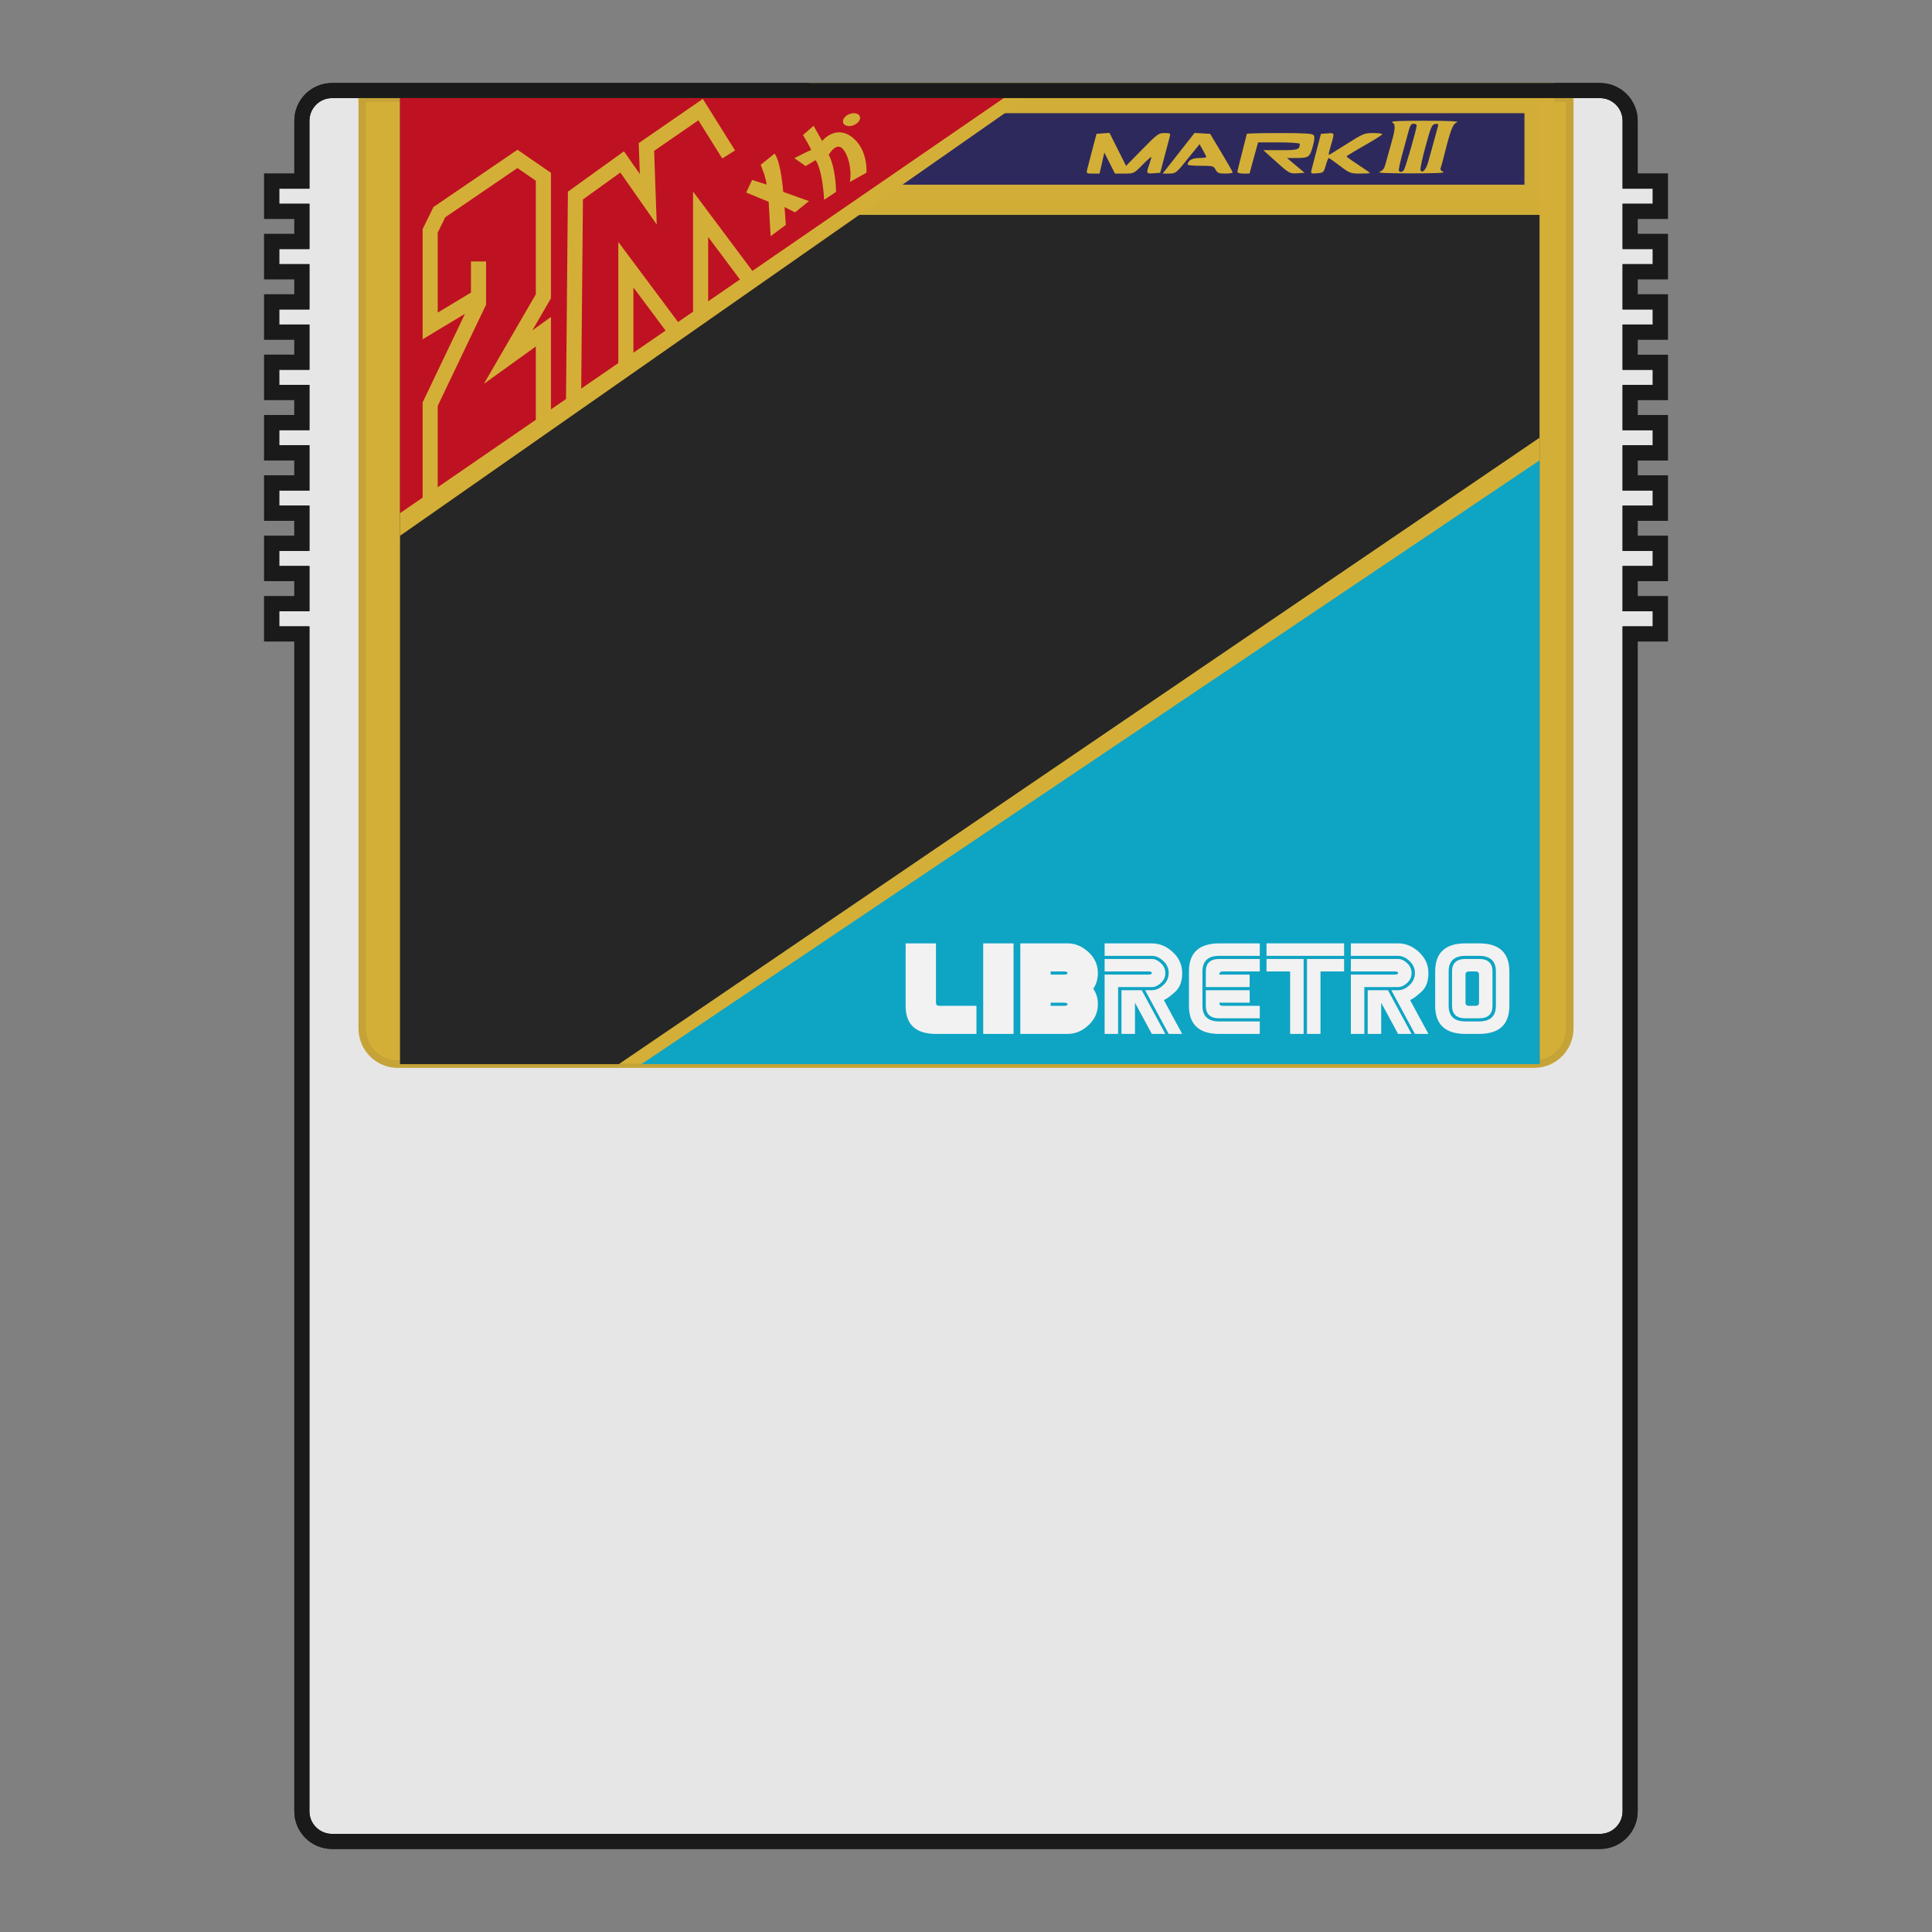<?xml version="1.0" encoding="UTF-8" standalone="no"?>
<svg
   xmlns:dc="http://purl.org/dc/elements/1.1/"
   xmlns:cc="http://creativecommons.org/ns#"
   xmlns:rdf="http://www.w3.org/1999/02/22-rdf-syntax-ns#"
   xmlns:svg="http://www.w3.org/2000/svg"
   xmlns="http://www.w3.org/2000/svg"
   xmlns:sodipodi="http://sodipodi.sourceforge.net/DTD/sodipodi-0.dtd"
   xmlns:inkscape="http://www.inkscape.org/namespaces/inkscape"
   viewBox="0 0 341.333 341.333"
   height="256"
   width="256"
   xml:space="preserve"
   id="svg2"
   version="1.1"
   sodipodi:docname="Sega - Mark III-content.svg"
   inkscape:version="0.92.3 (2405546, 2018-03-11)"
   inkscape:export-filename="D:\Documents\Github\Retrosystem-retroarch-theme\png\Sega - SG-1000-content.png"
   inkscape:export-xdpi="72"
   inkscape:export-ydpi="72"><rect x="0" y="0" width="341.333" height="341.333" fill="#808080" stroke="none"/><sodipodi:namedview
     pagecolor="#ffffff"
     bordercolor="#666666"
     borderopacity="1"
     objecttolerance="10"
     gridtolerance="10"
     guidetolerance="10"
     inkscape:pageopacity="0"
     inkscape:pageshadow="2"
     inkscape:window-width="1024"
     inkscape:window-height="705"
     id="namedview81"
     showgrid="false"
     inkscape:pagecheckerboard="true"
     inkscape:zoom="1.9555922"
     inkscape:cx="109.69766"
     inkscape:cy="131.10485"
     inkscape:window-x="-8"
     inkscape:window-y="-8"
     inkscape:window-maximized="1"
     inkscape:current-layer="svg2"
     showguides="true"
     inkscape:snap-grids="false"
     inkscape:snap-global="true"><inkscape:grid
       type="xygrid"
       id="grid851"
       empspacing="32"
       color="#3f3fff"
       opacity="0" /></sodipodi:namedview><defs
     id="defs6"><clipPath
       id="clipPath18"
       clipPathUnits="userSpaceOnUse"><path
         id="path16"
         d="M 0,256 H 256 V 0 H 0 Z" /></clipPath><clipPath
       id="clipPath26"
       clipPathUnits="userSpaceOnUse"><path
         id="path24"
         d="M 28,252 H 228 V 4 H 28 Z" /></clipPath><pattern
       y="0"
       x="0"
       height="6"
       width="6"
       patternUnits="userSpaceOnUse"
       id="EMFhbasepattern" /></defs><g
     id="g22"
     transform="matrix(1.333,0,0,-1.333,0,341.333)" /><path
     id="path38"
     style="fill:#e6e6e6;fill-opacity:1;fill-rule:nonzero;stroke:#1a1a1a;stroke-width:2.667;stroke-miterlimit:9.5;stroke-dasharray:none;stroke-opacity:1"
     d="M 293.333,37.333 V 32 H 288 V 21.333 c 0,-2.945 -2.388,-5.333 -5.333,-5.333 H 58.667 c -2.945,0 -5.333,2.388 -5.333,5.333 v 10.667 h -5.333 v 5.333 h 5.333 v 5.333 h -5.333 v 5.333 h 5.333 v 5.333 h -5.333 v 5.333 h 5.333 v 5.333 h -5.333 v 5.333 h 5.333 v 5.333 h -5.333 v 5.333 h 5.333 v 5.333 h -5.333 v 5.333 h 5.333 v 5.333 h -5.333 v 5.333 h 5.333 v 5.333 H 48 V 112 h 5.333 v 208 c 0,2.945 2.388,5.333 5.333,5.333 H 282.667 C 285.612,325.333 288,322.945 288,320 V 112 h 5.333 v -5.333 H 288 v -5.333 h 5.333 V 96 H 288 V 90.667 h 5.333 V 85.333 H 288 v -5.333 h 5.333 V 74.667 H 288 v -5.333 h 5.333 V 64 H 288 v -5.333 h 5.333 V 53.333 H 288 v -5.333 h 5.333 V 42.667 H 288 v -5.333 z"
     inkscape:connector-curvature="0" /><path
     id="path42"
     style="fill:#d4af37;fill-opacity:1;fill-rule:nonzero;stroke:#c5a336;stroke-width:1.333;stroke-opacity:1"
     d="m 64,17.333 v 164.345 c 0,3.496 2.805,6.321 6.274,6.321 H 271.059 c 3.469,0 6.274,-2.825 6.274,-6.321 V 17.333 Z"
     inkscape:connector-curvature="0" /><path
     id="path46"
     style="fill:#262626;fill-opacity:1;fill-rule:nonzero;stroke:none;stroke-width:1.333"
     d="M 70.667,17.333 V 188 c 0,0 154.632,8e-5 201.332,0 0,0 0.003,-116.251 -3.8e-4,-170.667"
     inkscape:connector-curvature="0"
     sodipodi:nodetypes="cccc" /><path
     sodipodi:nodetypes="ccc"
     id="path965"
     style="fill:#d4af37;fill-opacity:1;fill-rule:nonzero;stroke:none;stroke-width:1.333"
     d="M 109.333,188 272,188 V 77.333"
     inkscape:connector-curvature="0" /><path
     id="path50"
     style="fill:#231f20;fill-opacity:1;fill-rule:nonzero;stroke:none;stroke-width:1.333"
     d="M 80,160 H 261.333"
     inkscape:connector-curvature="0" /><path
     inkscape:connector-curvature="0"
     d="M 113.333,188 272,188 V 81.333"
     style="fill:#0ea4c4;fill-opacity:1;fill-rule:nonzero;stroke:none;stroke-width:1.333"
     id="path882"
     sodipodi:nodetypes="ccc" /><path
     id="path88"
     style="fill:#f2f2f2;fill-opacity:1;fill-rule:nonzero;stroke:none;stroke-width:1.333"
     d="m 205.884,182.667 h -2.384 l -2.979,-5.517 v 5.517 h -2.384 v -7.724 h 3.575 z m 0,-10.759 c 0,0.687 -0.261,1.272 -0.784,1.756 -0.524,0.484 -1.057,0.727 -1.6,0.727 h -5.959 v 8.276 h -2.384 V 172.184 h 7.747 c 0.397,0 0.596,-0.092 0.596,-0.276 0,-0.184 -0.199,-0.276 -0.596,-0.276 h -7.747 v -2.207 h 8.343 c 0.543,0 1.076,0.245 1.6,0.736 0.523,0.491 0.784,1.072 0.784,1.747 m 2.98,0 c 0,1.447 -0.401,2.541 -1.203,3.283 -0.801,0.741 -1.48,1.241 -2.036,1.499 l 3.239,5.977 h -2.384 l -4.172,-7.724 h 1.192 c 0.703,0 1.375,-0.297 2.016,-0.892 0.643,-0.595 0.964,-1.309 0.964,-2.143 0,-0.821 -0.321,-1.532 -0.964,-2.133 -0.641,-0.601 -1.313,-0.901 -2.016,-0.901 h -8.343 v -2.207 h 8.343 c 1.364,0 2.599,0.515 3.705,1.545 1.105,1.029 1.659,2.261 1.659,3.696"
     inkscape:connector-curvature="0" /><path
     id="path92"
     style="fill:#f2f2f2;fill-opacity:1;fill-rule:nonzero;stroke:none;stroke-width:1.333"
     d="m 210.055,171.632 c 0,-3.311 1.788,-4.965 5.363,-4.965 h 7.152 v 2.207 h -7.152 c -1.985,0 -2.979,0.92 -2.979,2.759 v 6.069 c 0,1.839 0.993,2.759 2.979,2.759 h 7.152 v 2.207 h -7.152 c -3.575,0 -5.363,-1.656 -5.363,-4.965 z"
     inkscape:connector-curvature="0" /><path
     id="path96"
     style="fill:#f2f2f2;fill-opacity:1;fill-rule:nonzero;stroke:none;stroke-width:1.333"
     d="m 213.035,174.391 v -2.759 c 0,-1.471 0.795,-2.207 2.384,-2.207 h 7.151 v 2.207 h -6.555 c -0.397,0 -0.596,0.184 -0.596,0.552 h 5.363 v 2.207 z"
     inkscape:connector-curvature="0" /><path
     id="path100"
     style="fill:#f2f2f2;fill-opacity:1;fill-rule:nonzero;stroke:none;stroke-width:1.333"
     d="m 213.035,174.943 h 7.747 v 2.207 h -5.363 c 0,0.368 0.199,0.552 0.596,0.552 h 6.555 v 2.207 h -7.151 c -1.589,0 -2.384,-0.736 -2.384,-2.207 z"
     inkscape:connector-curvature="0" /><path
     id="path104"
     style="fill:#f2f2f2;fill-opacity:1;fill-rule:nonzero;stroke:none;stroke-width:1.333"
     d="m 230.912,169.425 h 6.555 v 2.207 h -4.171 v 11.035 h -2.384 z m -0.596,0 v 13.241 h -2.384 v -11.035 h -4.171 v -2.207 z m 7.151,-0.552 h -13.705 v -2.207 h 13.705 z"
     inkscape:connector-curvature="0" /><path
     id="path108"
     style="fill:#f2f2f2;fill-opacity:1;fill-rule:nonzero;stroke:none;stroke-width:1.333"
     d="m 249.385,182.667 h -2.384 l -2.979,-5.517 v 5.517 h -2.384 v -7.724 h 3.575 z m 0,-10.759 c 0,0.687 -0.261,1.272 -0.784,1.756 -0.524,0.484 -1.057,0.727 -1.6,0.727 h -5.959 v 8.276 h -2.384 V 172.184 h 7.747 c 0.397,0 0.596,-0.092 0.596,-0.276 0,-0.184 -0.199,-0.276 -0.596,-0.276 h -7.747 v -2.207 h 8.343 c 0.543,0 1.076,0.245 1.6,0.736 0.523,0.491 0.784,1.072 0.784,1.747 m 2.98,0 c 0,1.447 -0.401,2.541 -1.203,3.283 -0.801,0.741 -1.48,1.241 -2.036,1.499 l 3.239,5.977 h -2.384 l -4.172,-7.724 h 1.192 c 0.703,0 1.375,-0.297 2.016,-0.892 0.643,-0.595 0.964,-1.309 0.964,-2.143 0,-0.821 -0.321,-1.532 -0.964,-2.133 -0.641,-0.601 -1.313,-0.901 -2.016,-0.901 h -8.343 v -2.207 h 8.343 c 1.364,0 2.599,0.515 3.705,1.545 1.105,1.029 1.659,2.261 1.659,3.696"
     inkscape:connector-curvature="0" /><path
     id="path112"
     style="fill:#f2f2f2;fill-opacity:1;fill-rule:nonzero;stroke:none;stroke-width:1.333"
     d="m 261.303,172.184 c 0,-0.368 -0.199,-0.552 -0.596,-0.552 h -1.192 c -0.397,0 -0.596,0.184 -0.596,0.552 v 4.965 c 0,0.368 0.199,0.552 0.596,0.552 h 1.192 c 0.397,0 0.596,-0.184 0.596,-0.552 z m 2.384,-0.552 v 6.069 c 0,1.471 -0.795,2.207 -2.384,2.207 h -2.384 c -1.589,0 -2.383,-0.736 -2.383,-2.207 v -6.069 c 0,-1.471 0.793,-2.207 2.383,-2.207 h 2.384 c 1.589,0 2.384,0.736 2.384,2.207 m 0.596,0 c 0,-1.839 -0.993,-2.759 -2.98,-2.759 h -2.384 c -1.985,0 -2.979,0.92 -2.979,2.759 v 6.069 c 0,1.839 0.993,2.759 2.979,2.759 h 2.384 c 1.987,0 2.98,-0.92 2.98,-2.759 z m 2.383,0 v 6.069 c 0,3.311 -1.787,4.965 -5.363,4.965 h -2.384 c -3.575,0 -5.363,-1.655 -5.363,-4.965 v -6.069 c 0,-3.311 1.788,-4.965 5.363,-4.965 h 2.384 c 3.576,0 5.363,1.655 5.363,4.965"
     inkscape:connector-curvature="0" /><path
     id="path116"
     style="fill:#f2f2f2;fill-opacity:1;fill-rule:nonzero;stroke:none;stroke-width:1.333"
     d="m 162.601,178.957 c -0.019,-0.048 -0.031,-0.101 -0.048,-0.152 h 0.048 z m 3.357,-1.256 c -0.397,0 -0.596,-0.184 -0.596,-0.551 v -10.483 h -5.363 v 11.033 c 0,3.311 1.788,4.967 5.363,4.967 h 7.152 v -4.967 z"
     inkscape:connector-curvature="0" /><path
     inkscape:connector-curvature="0"
     d="m 173.705,182.667 h 5.363 v -16 h -5.363 z"
     style="fill:#f2f2f2;fill-opacity:1;fill-rule:nonzero;stroke:none;stroke-width:1.333"
     id="path118" /><path
     id="path122"
     style="fill:#f2f2f2;fill-opacity:1;fill-rule:nonzero;stroke:none;stroke-width:1.333"
     d="m 188.007,172.184 h -2.384 v -0.552 h 2.384 c 0.397,0 0.596,0.092 0.596,0.276 0,0.184 -0.199,0.276 -0.596,0.276 m 0,5.517 h -2.384 v -0.552 h 2.384 c 0.397,0 0.596,0.092 0.596,0.276 0,0.184 -0.199,0.276 -0.596,0.276 m 5.959,-5.793 c 0,-1.435 -0.552,-2.667 -1.659,-3.696 -1.105,-1.031 -2.34,-1.545 -3.704,-1.545 h -8.343 v 16 h 8.343 c 1.364,0 2.599,-0.515 3.704,-1.545 1.107,-1.029 1.659,-2.261 1.659,-3.696 0,-1.043 -0.271,-1.956 -0.813,-2.74 0.543,-0.785 0.813,-1.711 0.813,-2.777"
     inkscape:connector-curvature="0" /><rect
     style="opacity:0.99;vector-effect:none;fill:#2e2a5d;fill-opacity:1;stroke:#d4af37;stroke-width:5.333;stroke-linecap:butt;stroke-linejoin:miter;stroke-miterlimit:9.5;stroke-dasharray:none;stroke-dashoffset:0;stroke-opacity:1;paint-order:markers stroke fill"
     id="rect967"
     width="126.394"
     height="17.965"
     x="145.604"
     y="17.333" /><g
     id="g963"
     transform="translate(1.333,-3e-6)"><path
       inkscape:connector-curvature="0"
       d="m 69.333,17.333 c 8.96e-4,18.86 3.93e-4,58.473 3.93e-4,77.333 L 180,17.333"
       style="fill:#d4af37;fill-opacity:1;fill-rule:nonzero;stroke:none;stroke-width:1.333"
       id="path953"
       sodipodi:nodetypes="ccc" /><path
       sodipodi:nodetypes="ccc"
       id="path884"
       style="fill:#be1222;fill-opacity:1;fill-rule:nonzero;stroke:none;stroke-width:1.333"
       d="m 69.333,17.333 c 8.96e-4,18.86 3.93e-4,54.473 3.93e-4,73.333 L 176,17.333"
       inkscape:connector-curvature="0" /><path
       style="fill:none;stroke:#d4af37;stroke-width:2.667;stroke-linecap:square;stroke-linejoin:miter;stroke-miterlimit:9.5;stroke-dasharray:none;stroke-opacity:1"
       d="M 74.667,87.333 V 71.404 l 8.543,-17.879 v -7.332 6.254 l -8.543,5.137 V 40.79 l 1.623,-3.307 13.796,-9.408 4.581,3.159 v 21.12 l -6.229,10.738 6.229,-4.484 v 14.725"
       id="path904"
       inkscape:connector-curvature="0"
       sodipodi:nodetypes="cccccccccccccc" /><path
       style="fill:none;stroke:#d4af37;stroke-width:2.667;stroke-linecap:butt;stroke-linejoin:miter;stroke-miterlimit:10.3;stroke-dasharray:none;stroke-opacity:1"
       d="m 127.399,27.287 -4.952,-7.924 -9.573,6.604 0.33,9.245 -4.622,-6.604 -8.253,5.943 -0.33,36.104 m 9.243,-6.4 V 46.768 l 8.391,11.248 m 4.813,-2.682 V 37.853 l 8.284,11.077"
       id="path906"
       inkscape:connector-curvature="0"
       sodipodi:nodetypes="ccccccccccccc" /><g
       transform="translate(2.667,-1.333)"
       id="g945"><path
         sodipodi:nodetypes="ccccccccccccc"
         inkscape:connector-curvature="0"
         id="path908"
         d="m 132.151,43.052 2.684,-1.985 -0.233,-3.152 1.867,0.934 2.451,-1.985 -4.552,-1.634 c 0,0 -0.35,-5.136 -1.517,-6.771 -0.647,0.523 -1.632,1.321 -2.451,1.985 0.275,0.823 0.78,1.777 1.05,3.502 l -2.568,-0.817 -1.05,2.218 3.968,1.634 z"
         style="fill:#d4af37;fill-opacity:1;stroke:none;stroke-width:1.333px;stroke-linecap:butt;stroke-linejoin:miter;stroke-opacity:1" /><path
         sodipodi:nodetypes="ccccccscccscccc"
         inkscape:connector-curvature="0"
         id="path910"
         d="m 141.604,36.631 2.101,-1.401 c 0,0 4e-5,-4.086 -1.284,-6.537 0,0 0.934,-1.751 1.984,-1.401 1.05,0.35 2.218,3.385 1.751,6.187 l 2.918,-1.634 c 0,0 0.35,-4.086 -2.568,-6.304 -2.918,-2.218 -5.252,0.7 -5.252,0.7 l -1.517,-2.685 -1.867,1.634 c 0,0 1.634,2.685 1.401,2.685 -0.233,0 -2.918,1.401 -2.918,1.401 l 1.984,1.401 1.751,-1.051 c 0,0 1.167,1.284 1.517,7.004 z"
         style="fill:#d4af37;fill-opacity:1;stroke:none;stroke-width:1.333px;stroke-linecap:butt;stroke-linejoin:miter;stroke-opacity:1" /><ellipse
         inkscape:transform-center-y="-0.068482459"
         inkscape:transform-center-x="-0.25179898"
         transform="matrix(0.928,-0.372,0.372,0.928,0,0)"
         ry="1.051"
         rx="1.576"
         cy="75.362"
         cx="127.591"
         id="ellipse912"
         style="opacity:0.99;vector-effect:none;fill:#d4af37;fill-opacity:1;stroke:none;stroke-width:1.333;stroke-linecap:square;stroke-linejoin:miter;stroke-miterlimit:15;stroke-dasharray:none;stroke-dashoffset:0;stroke-opacity:1;paint-order:markers stroke fill" /></g></g><path
     inkscape:connector-curvature="0"
     d="M 293.333,37.333 V 32 H 288 V 21.333 c 0,-2.945 -2.388,-5.333 -5.333,-5.333 H 58.667 c -2.945,0 -5.333,2.388 -5.333,5.333 v 10.667 h -5.333 v 5.333 h 5.333 v 5.333 h -5.333 v 5.333 h 5.333 v 5.333 h -5.333 v 5.333 h 5.333 v 5.333 h -5.333 v 5.333 h 5.333 v 5.333 h -5.333 v 5.333 h 5.333 v 5.333 h -5.333 v 5.333 h 5.333 v 5.333 h -5.333 v 5.333 h 5.333 v 5.333 H 48 V 112 h 5.333 v 208 c 0,2.945 2.388,5.333 5.333,5.333 H 282.667 C 285.612,325.333 288,322.945 288,320 V 112 h 5.333 v -5.333 H 288 v -5.333 h 5.333 V 96 H 288 V 90.667 h 5.333 V 85.333 H 288 v -5.333 h 5.333 V 74.667 H 288 v -5.333 h 5.333 V 64 H 288 v -5.333 h 5.333 V 53.333 H 288 v -5.333 h 5.333 V 42.667 H 288 v -5.333 z"
     style="fill:none;fill-opacity:1;fill-rule:nonzero;stroke:#1a1a1a;stroke-width:2.667;stroke-miterlimit:9.5;stroke-dasharray:none;stroke-opacity:1"
     id="path969" /><path
     style="fill:#d4af37;fill-opacity:1;stroke:none;stroke-width:1;stroke-opacity:1"
     d="m 192.084,29.909 c 0.102,-0.417 0.513,-1.996 0.913,-3.511 l 0.727,-2.754 1.147,-0.084 1.147,-0.084 1.463,2.915 1.463,2.915 2.844,-2.9 c 2.675,-2.728 2.909,-2.9 3.947,-2.9 1.01,0 1.09,0.052 0.937,0.62 -0.092,0.341 -0.51,1.921 -0.931,3.511 l -0.764,2.891 -1.165,0.085 c -1.305,0.095 -1.33,0.041 -0.749,-1.608 0.229,-0.648 0.376,-1.219 0.328,-1.267 -0.048,-0.048 -0.758,0.591 -1.577,1.42 -1.479,1.498 -1.5,1.508 -3.16,1.508 h -1.671 l -0.939,-1.859 -0.939,-1.859 -0.421,1.859 -0.421,1.859 h -1.183 c -1.152,0 -1.178,-0.02 -0.997,-0.757 z m 16.142,-2.83 2.821,-3.588 1.375,0.077 1.375,0.077 1.987,3.304 c 1.093,1.817 1.992,3.397 1.998,3.511 0.006,0.114 -0.588,0.207 -1.319,0.207 -1.137,0 -1.384,-0.1 -1.699,-0.688 -0.348,-0.65 -0.497,-0.688 -2.663,-0.688 -1.262,0 -2.29,-0.093 -2.285,-0.207 0.03,-0.707 0.829,-1.17 2.018,-1.17 0.703,0 1.278,-0.076 1.278,-0.169 0,-0.093 -0.266,-0.642 -0.591,-1.221 l -0.591,-1.052 -2.094,2.593 c -2.046,2.534 -2.12,2.594 -3.262,2.598 l -1.168,0.004 z m 10.393,3.309 c 0,-0.153 0.372,-1.701 0.826,-3.439 0.454,-1.738 0.826,-3.224 0.826,-3.301 0,-0.078 2.587,-0.141 5.749,-0.141 4.393,0 5.819,0.085 6.047,0.359 0.216,0.26 0.193,0.759 -0.083,1.805 -0.549,2.08 -0.752,2.241 -2.827,2.241 h -1.786 l 1.559,1.308 1.559,1.308 -1.26,0.084 c -1.394,0.093 -1.453,0.059 -4.273,-2.494 l -1.75,-1.583 h 3.047 c 3.082,0 3.381,-0.099 3.381,-1.124 0,-0.141 -1.63,-0.253 -3.684,-0.253 h -3.684 l -0.755,2.754 -0.755,2.754 h -1.068 c -0.587,0 -1.068,-0.125 -1.068,-0.279 z m 13.114,-0.462 c 0.105,-0.425 0.517,-2.013 0.917,-3.527 l 0.727,-2.754 1.167,-0.085 c 1.308,-0.095 1.288,-0.218 0.446,2.632 -0.19,0.644 -0.289,1.17 -0.22,1.17 0.069,0 1.493,-0.867 3.163,-1.928 2.879,-1.827 3.122,-1.928 4.666,-1.928 0.896,0 1.625,0.093 1.621,0.207 -0.005,0.114 -1.43,1.012 -3.167,1.996 -1.737,0.984 -3.157,1.852 -3.155,1.928 0.002,0.076 0.931,0.741 2.065,1.479 1.134,0.738 2.062,1.388 2.062,1.446 0,0.057 -0.787,0.104 -1.749,0.104 -1.673,0 -1.828,-0.06 -3.568,-1.377 -1,-0.757 -1.882,-1.377 -1.96,-1.377 -0.078,0 -0.312,0.589 -0.521,1.308 -0.368,1.268 -0.415,1.311 -1.532,1.393 -1.138,0.084 -1.15,0.075 -0.962,-0.688 z m 12.009,0.423 c 0.565,-0.207 0.827,-0.561 1.054,-1.424 0.166,-0.632 0.602,-2.197 0.969,-3.478 0.794,-2.771 0.827,-3.471 0.185,-3.845 -0.337,-0.196 1.424,-0.277 5.852,-0.267 4.376,0.009 6.111,0.095 5.613,0.278 -0.745,0.273 -1.119,1.239 -2.302,5.948 -0.237,0.942 -0.503,1.901 -0.591,2.132 -0.105,0.274 0.065,0.511 0.487,0.68 0.434,0.174 -1.447,0.258 -5.685,0.255 -4.539,-0.003 -6.12,-0.082 -5.581,-0.279 z m 4.281,-0.301 c 0.276,-0.338 2.264,-7.253 2.264,-7.875 0,-0.174 -0.243,-0.317 -0.54,-0.317 -0.403,0 -0.618,0.296 -0.849,1.17 -0.17,0.644 -0.666,2.46 -1.101,4.037 -0.436,1.576 -0.728,2.971 -0.649,3.098 0.204,0.331 0.549,0.286 0.875,-0.113 z m 4.294,-1.402 c 0.221,-0.782 0.669,-2.412 0.995,-3.624 0.326,-1.212 0.658,-2.43 0.737,-2.707 0.115,-0.401 0.013,-0.486 -0.494,-0.413 -0.571,0.082 -0.749,0.494 -1.689,3.925 -0.578,2.109 -0.988,3.996 -0.912,4.195 0.275,0.716 0.969,0.016 1.363,-1.376 z"
     id="path982"
     inkscape:connector-curvature="0"
     sodipodi:nodetypes="cccccccssccccsccscccccscccccssscscssccscccssssccscccsscssscccssccccsssscsccssssccccsscscscccccsscscccsccscc" /></svg>